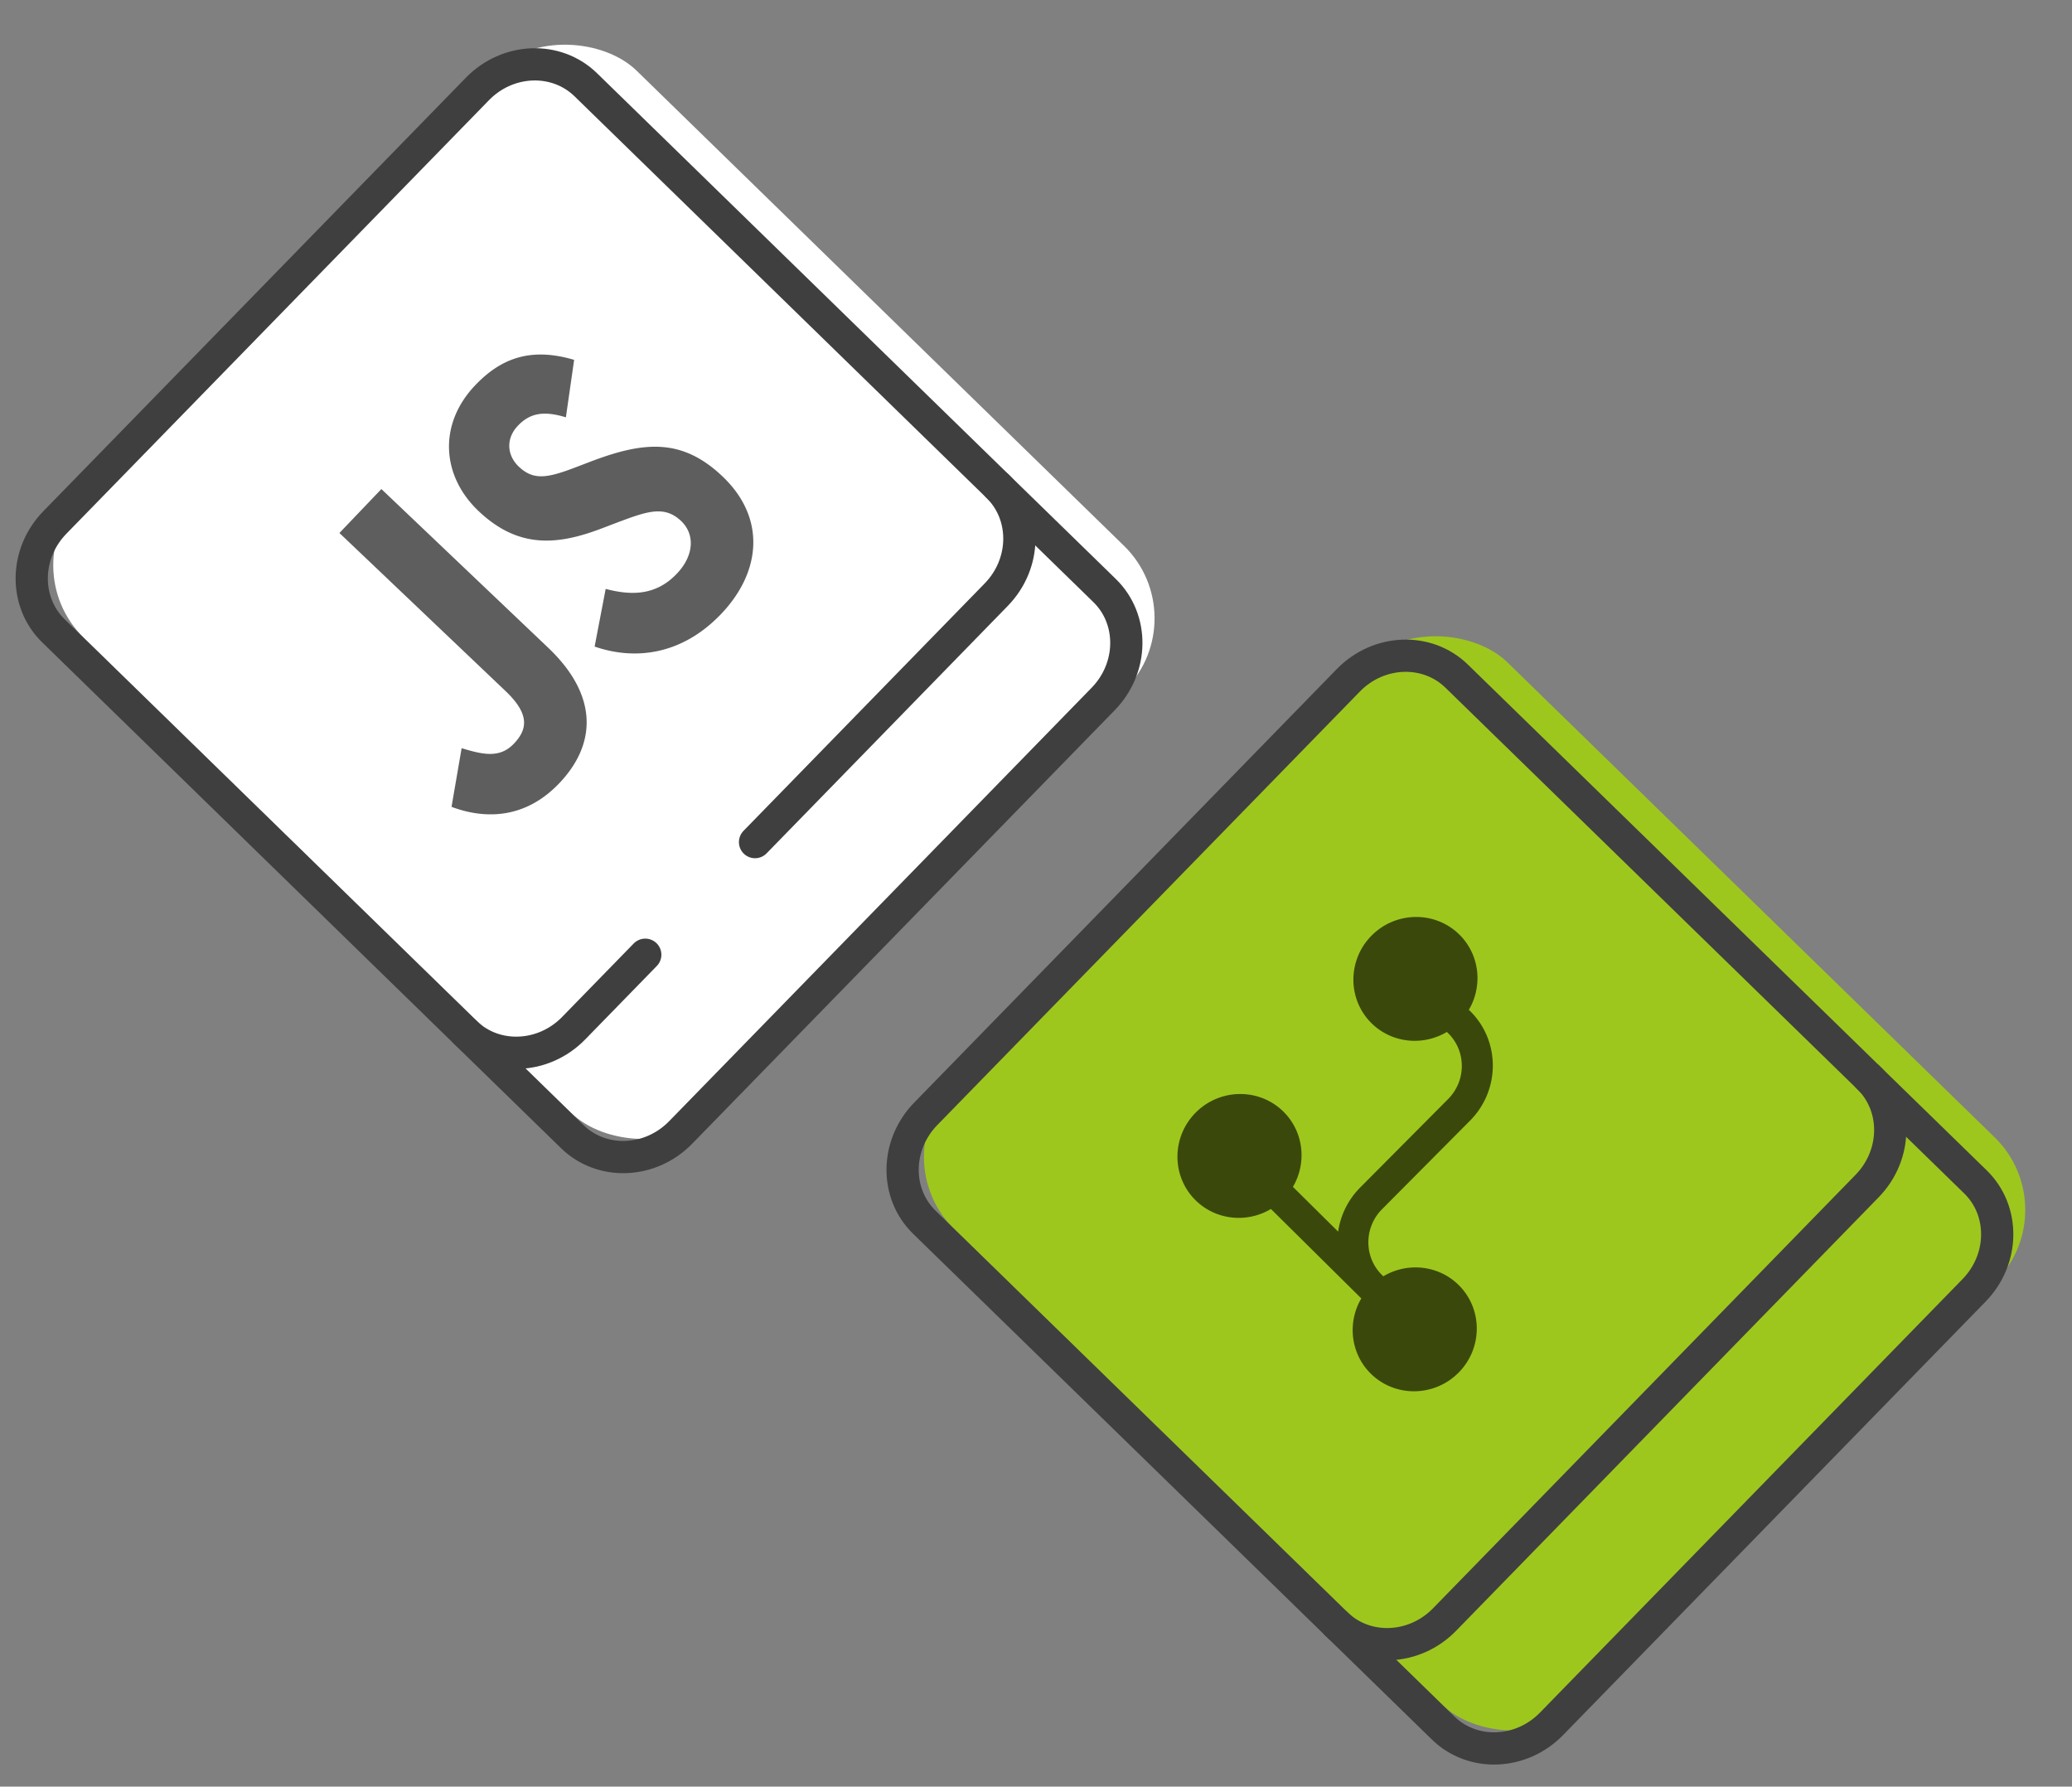 <svg xmlns="http://www.w3.org/2000/svg" width="225" height="194" fill="none" viewBox="0 0 225 194">
  <rect x="0" y="0" width="225" height="194" fill="#808080" stroke="none"/>
  <rect width="86" height="95.901" x="1.228" y="61.582" fill="#fff" rx="11" transform="rotate(-45.731 1.228 61.582)"/>
  <path stroke="#3F3F3F" stroke-linecap="round" stroke-linejoin="round" stroke-miterlimit="10" stroke-width="3.5" d="m70.07 103.668-7.775 7.977c-3.291 3.376-8.56 3.578-11.767.452L5.808 68.504c-3.208-3.127-3.14-8.399.151-11.775L51.845 9.657c3.291-3.376 8.56-3.578 11.767-.452l44.72 43.593c3.207 3.127 3.14 8.399-.152 11.775L81.99 91.44"/>
  <path stroke="#3F3F3F" stroke-linecap="round" stroke-linejoin="round" stroke-miterlimit="10" stroke-width="3.5" d="m50.527 112.097 11.617 11.324c3.208 3.127 8.476 2.924 11.768-.452l45.885-47.072c3.291-3.376 3.359-8.648.151-11.774l-11.617-11.325"/>
  <rect width="86" height="95.901" x="95.776" y="125.818" fill="#9EC71E" rx="11" transform="rotate(-45.731 95.776 125.818)"/>
  <path stroke="#3F3F3F" stroke-linecap="round" stroke-linejoin="round" stroke-miterlimit="10" stroke-width="3.5" d="m202.749 128.787-45.885 47.072c-3.292 3.376-8.56 3.578-11.768.451l-44.719-43.592c-3.208-3.127-3.14-8.399.151-11.775l45.886-47.072c3.291-3.376 8.559-3.578 11.767-.452l44.72 43.593c3.207 3.127 3.139 8.399-.152 11.775Z"/>
  <path stroke="#3F3F3F" stroke-linecap="round" stroke-linejoin="round" stroke-miterlimit="10" stroke-width="3.5" d="m145.096 176.31 11.617 11.325c3.208 3.126 8.476 2.924 11.767-.452l45.886-47.072c3.291-3.376 3.359-8.648.151-11.775L202.9 117.012"/>
  <path fill="#000" fill-opacity=".63" d="M65.77 63.946c2.834.744 5.47.712 7.718-1.641 1.889-1.977 1.996-4.285.478-5.73-1.819-1.73-3.703-1.046-6.84.123l-1.709.651c-4.92 1.892-9.149 2.235-13.468-1.874-3.98-3.786-4.404-9.394-.333-13.655 2.898-3.034 6.155-4.098 10.73-2.745l-.896 6.24c-2.413-.735-3.898-.463-5.207.907-1.335 1.397-1.196 3.22.092 4.446 1.592 1.514 3.083 1.24 6.025.132l1.707-.653c5.806-2.215 9.964-2.629 14.395 1.587 4.776 4.544 4.17 10.408-.16 14.94-4.233 4.431-9.316 5.06-13.732 3.533l1.2-6.26ZM50.128 81.24c2.194.657 4.096 1.164 5.662-.475 1.498-1.568 1.76-3.205-.892-5.728l-18.04-17.163 4.558-4.771 18.112 17.23c5.494 5.227 5.227 10.503 1.188 14.73-3.65 3.82-7.962 3.942-11.684 2.548l1.096-6.371Zm108.353 20.246c-2.623-2.596-6.899-2.552-9.534.099-2.634 2.651-2.642 6.918-.019 9.514 2.212 2.189 5.602 2.499 8.189.953l.151.149c1.967 1.947 1.961 5.148-.014 7.136l-9.554 9.612a8.488 8.488 0 0 0-2.39 4.784l-4.911-4.859c1.528-2.594 1.188-5.974-1.024-8.163-2.624-2.596-6.9-2.551-9.534.099-2.634 2.651-2.643 6.918-.019 9.514 2.212 2.189 5.602 2.5 8.189.953l9.815 9.712c-1.528 2.594-1.188 5.974 1.024 8.163 2.624 2.596 6.9 2.551 9.534-.099 2.634-2.651 2.643-6.918.019-9.514-2.212-2.189-5.602-2.499-8.189-.953l-.151-.149c-1.967-1.947-1.96-5.148.015-7.136l9.553-9.612c3.292-3.313 3.303-8.647.024-11.892l-.151-.149c1.528-2.594 1.19-5.973-1.023-8.162Z"/>
</svg>
